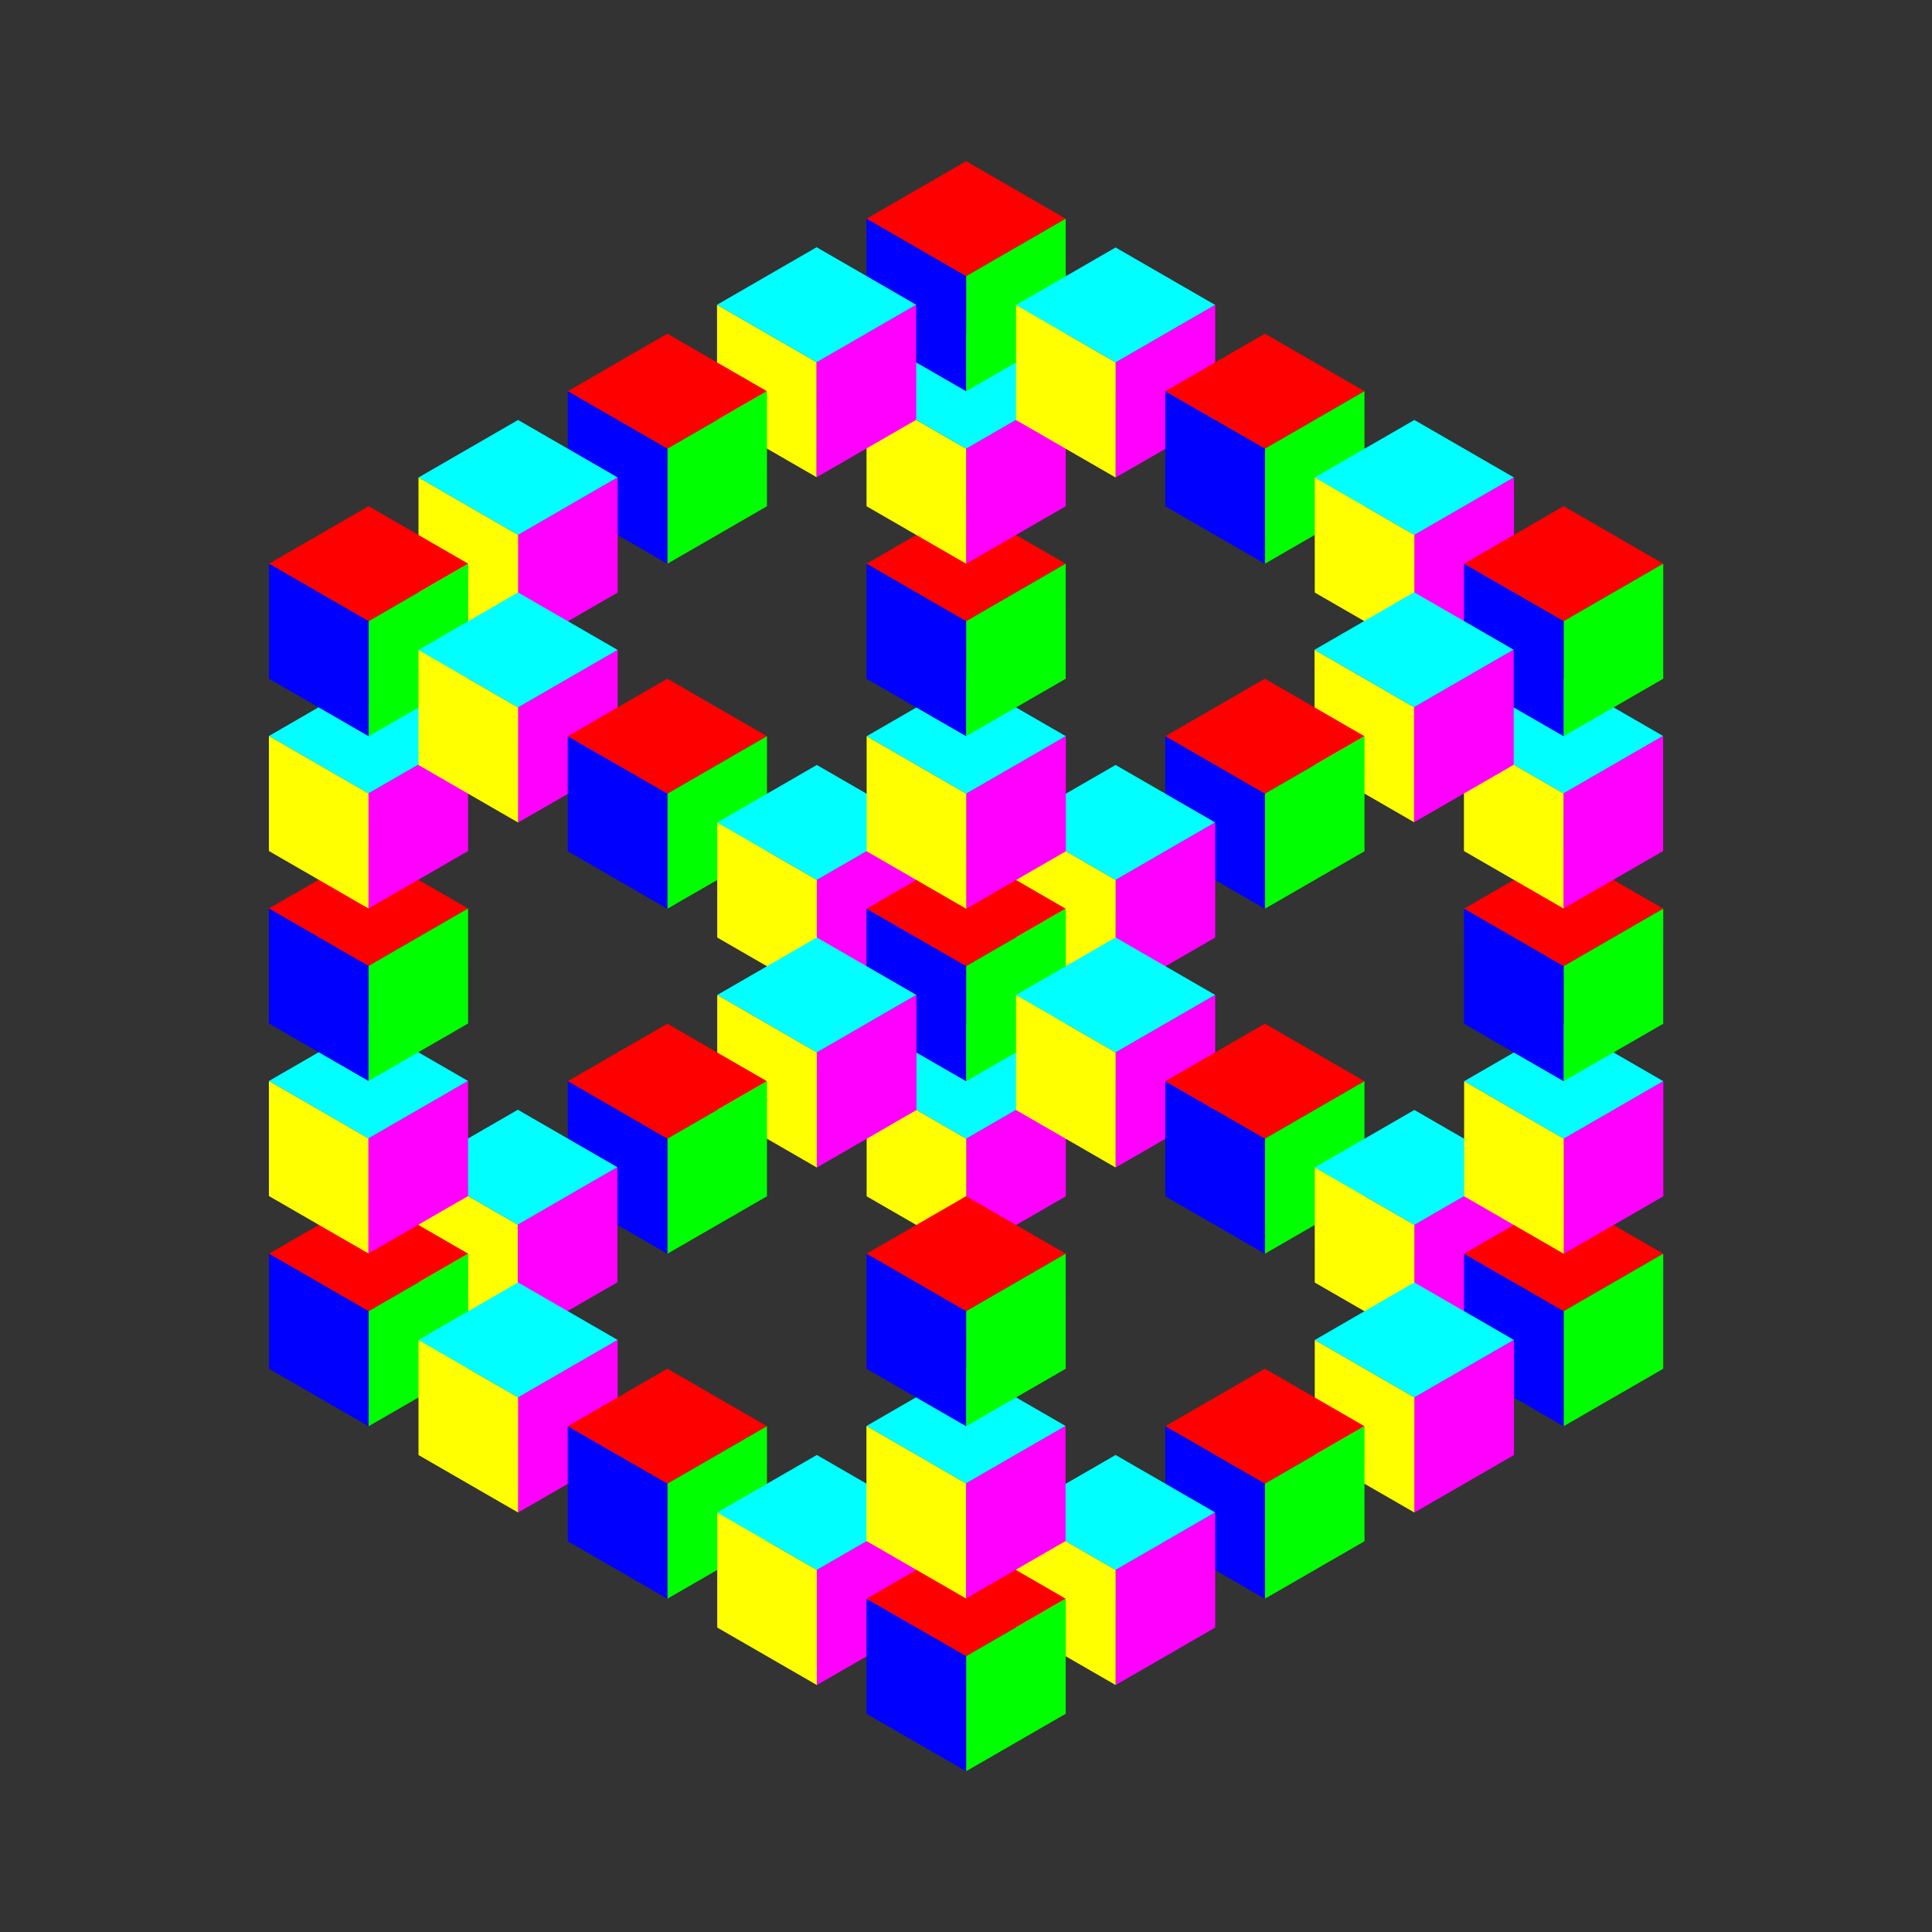 <svg:svg xmlns:dc="http://purl.org/dc/elements/1.1/" xmlns:ns1="http://www.inkscape.org/namespaces/inkscape" xmlns:ns3="http://web.resource.org/cc/" xmlns:rdf="http://www.w3.org/1999/02/22-rdf-syntax-ns#" xmlns:svg="http://www.w3.org/2000/svg" height="791.998" id="svg2" version="1.1" viewBox="-40.231 -35.993 791.998 791.998" width="791.998" ns1:version="0.91 r13725">
  <svg:rect x="-40.231" y="-35.993" width="791.998" height="791.998" fill="#333333" stroke="none"/>
  <svg:g id="layer1" transform="translate(0 -332.36)">
    <svg:path d="m294.54 444.87-0.009 47.134-40.824-23.559-0.003-47.155 40.836 23.58z" id="path3019" style="fill:#ffff00" />
    <svg:g id="g3005" transform="matrix(.786 0 0 .786 -8.459 29.89)">
      <svg:path d="m307.63 513.07-51.938 30 51.938 30 51.969-30-51.969-30z" id="path3007" style="fill:#ff0000" />
      <svg:path d="m307.63 573.07 0.012 59.979 51.949-29.979 0.004-60.006-51.965 30.007z" id="path3009" style="fill:#00ff00" />
      <svg:path d="m307.65 573.07-0.012 59.979-51.949-29.979-0.004-60.006 51.965 30.007z" id="path3011" style="fill:#0000ff" />
    </svg:g>
    <svg:g id="g2997" transform="matrix(.786 0 0 .786 -288.68 19.083)">
      <svg:path d="m586.29 571.81-51.938 30 51.938 30 51.969-30-51.969-30z" id="path2999" style="fill:#00ffff" />
      <svg:path d="m586.29 631.82 0.012 59.979 51.949-29.979 0.004-60.006-51.965 30.007z" id="path3001" style="fill:#ff00ff" />
      <svg:path d="m586.32 631.82-0.012 59.979-51.949-29.979-0.004-60.006 51.965 30.007z" id="path3003" style="fill:#ffff00" />
    </svg:g>
    <svg:path d="m110.81 574.5-40.81 23.58l40.814 23.575 40.839-23.575-40.839-23.575z" id="path3087" style="fill:#00ffff" />
    <svg:g id="g2981" transform="matrix(.786 0 0 .786 -130.93 100.6)">
      <svg:path d="m307.63 513.07-51.938 30 51.938 30 51.969-30-51.969-30z" id="path2983" style="fill:#ff0000" />
      <svg:path d="m307.63 573.07 0.012 59.979 51.949-29.979 0.004-60.006-51.965 30.007z" id="path2985" style="fill:#00ff00" />
      <svg:path d="m307.65 573.07-0.012 59.979-51.949-29.979-0.004-60.006 51.965 30.007z" id="path2987" style="fill:#0000ff" />
    </svg:g>
    <svg:path d="m110.81 645.22-40.814 23.575 40.814 23.575 40.839-23.575-40.839-23.575z" id="path3119" style="fill:#ff0000" />
    <svg:path d="m110.82 621.66 0.009 47.134 40.824-23.559 0.003-47.155-40.836 23.58z" id="path3089" style="fill:#ff00ff" />
    <svg:g id="g2989" transform="matrix(.786 0 0 .786 -288.68 89.797)">
      <svg:path d="m586.29 571.81-51.938 30 51.938 30 51.969-30-51.969-30z" id="path2991" style="fill:#00ffff" />
      <svg:path d="m586.29 631.82 0.012 59.979 51.949-29.979 0.004-60.006-51.965 30.007z" id="path2993" style="fill:#ff00ff" />
      <svg:path d="m586.32 631.82-0.012 59.979-51.949-29.979-0.004-60.006 51.965 30.007z" id="path2995" style="fill:#ffff00" />
    </svg:g>
    <svg:g id="g2944" transform="matrix(.786 0 0 .786 -8.459 171.32)">
      <svg:path d="m307.63 513.07-51.938 30 51.938 30 51.969-30-51.969-30z" id="path2946" style="fill:#ff0000" />
      <svg:path d="m307.63 573.07 0.012 59.979 51.949-29.979 0.004-60.006-51.965 30.007z" id="path2948" style="fill:#00ff00" />
      <svg:path d="m307.65 573.07-0.012 59.979-51.949-29.979-0.004-60.006 51.965 30.007z" id="path2950" style="fill:#0000ff" />
    </svg:g>
    <svg:path d="m539.48 586.3-0.009 47.134-40.824-23.559-0.003-47.155 40.836 23.58z" id="path3271" style="fill:#ffff00" />
    <svg:g id="g2928" transform="matrix(.786 0 0 .786 236.48 171.32)">
      <svg:path d="m307.63 513.07-51.938 30 51.938 30 51.969-30-51.969-30z" id="path2930" style="fill:#ff0000" />
      <svg:path d="m307.63 573.07 0.012 59.979 51.949-29.979 0.004-60.006-51.965 30.007z" id="path2932" style="fill:#00ff00" />
      <svg:path d="m307.65 573.07-0.012 59.979-51.949-29.979-0.004-60.006 51.965 30.007z" id="path2934" style="fill:#0000ff" />
    </svg:g>
    <svg:g id="g2920" transform="matrix(.786 0 0 .786 -104.97 266.58)">
      <svg:path d="m586.29 571.81-51.938 30 51.938 30 51.969-30-51.969-30z" id="path2922" style="fill:#00ffff" />
      <svg:path d="m586.29 631.82 0.012 59.979 51.949-29.979 0.004-60.006-51.965 30.007z" id="path2924" style="fill:#ff00ff" />
      <svg:path d="m586.32 631.82-0.012 59.979-51.949-29.979-0.004-60.006 51.965 30.007z" id="path2926" style="fill:#ffff00" />
    </svg:g>
    <svg:g id="g2912" transform="matrix(.786 0 0 .786 -166.21 160.51)">
      <svg:path d="m586.29 571.81-51.938 30 51.938 30 51.969-30-51.969-30z" id="path2914" style="fill:#00ffff" />
      <svg:path d="m586.29 631.82 0.012 59.979 51.949-29.979 0.004-60.006-51.965 30.007z" id="path2916" style="fill:#ff00ff" />
      <svg:path d="m586.32 631.82-0.012 59.979-51.949-29.979-0.004-60.006 51.965 30.007z" id="path2918" style="fill:#ffff00" />
    </svg:g>
    <svg:g id="g2888" transform="matrix(.786 0 0 .786 -43.735 160.51)">
      <svg:path d="m586.29 571.81-51.938 30 51.938 30 51.969-30-51.969-30z" id="path2890" style="fill:#00ffff" />
      <svg:path d="m586.29 631.82 0.012 59.979 51.949-29.979 0.004-60.006-51.965 30.007z" id="path2892" style="fill:#ff00ff" />
      <svg:path d="m586.32 631.82-0.012 59.979-51.949-29.979-0.004-60.006 51.965 30.007z" id="path2894" style="fill:#ffff00" />
    </svg:g>
    <svg:g id="g2878" transform="matrix(.786 0 0 .786 114.01 242.03)">
      <svg:path d="m307.63 513.07-51.938 30 51.938 30 51.969-30-51.969-30z" id="path2812" style="fill:#ff0000" />
      <svg:path d="m307.63 573.07 0.012 59.979 51.949-29.979 0.004-60.006-51.965 30.007z" id="path2868" style="fill:#00ff00" />
      <svg:path d="m307.65 573.07-0.012 59.979-51.949-29.979-0.004-60.006 51.965 30.007z" id="path2870" style="fill:#0000ff" />
    </svg:g>
    <svg:g id="g2883" transform="matrix(.786 0 0 .786 -104.97 125.15)">
      <svg:path d="m586.29 571.81-51.938 30 51.938 30 51.969-30-51.969-30z" id="path2872" style="fill:#00ffff" />
      <svg:path d="m586.29 631.82 0.012 59.979 51.949-29.979 0.004-60.006-51.965 30.007z" id="path2874" style="fill:#ff00ff" />
      <svg:path d="m586.32 631.82-0.012 59.979-51.949-29.979-0.004-60.006 51.965 30.007z" id="path2876" style="fill:#ffff00" />
    </svg:g>
    <svg:g id="g2936" transform="matrix(.786 0 0 .786 114.01 100.6)">
      <svg:path d="m307.63 513.07-51.938 30 51.938 30 51.969-30-51.969-30z" id="path2938" style="fill:#ff0000" />
      <svg:path d="m307.63 573.07 0.012 59.979 51.949-29.979 0.004-60.006-51.965 30.007z" id="path2940" style="fill:#00ff00" />
      <svg:path d="m307.65 573.07-0.012 59.979-51.949-29.979-0.004-60.006 51.965 30.007z" id="path2942" style="fill:#0000ff" />
    </svg:g>
    <svg:g id="g3043" transform="matrix(.786 0 0 .786 82.052 153.26)">
      <svg:path d="m348.3 416.09 0.012 59.979 51.949-29.979 0.004-60.006-51.965 30.007z" id="path3033" style="fill:#ff00ff" />
      <svg:path d="m348.32 416.09-0.012 59.979-51.949-29.979-0.004-60.006 51.965 30.007z" id="path3035" style="fill:#ffff00" />
      <svg:path d="m348.3 356.08-51.938 30 51.938 30 51.969-30-51.969-30z" id="path3031" style="fill:#00ffff" />
    </svg:g>
    <svg:g id="g3021" transform="matrix(.786 0 0 .786 114.01 -40.824)">
      <svg:path d="m307.63 513.07-51.938 30 51.938 30 51.969-30-51.969-30z" id="path3023" style="fill:#ff0000" />
      <svg:path d="m307.63 573.07 0.012 59.979 51.949-29.979 0.004-60.006-51.965 30.007z" id="path3025" style="fill:#00ff00" />
      <svg:path d="m307.65 573.07-0.012 59.979-51.949-29.979-0.004-60.006 51.965 30.007z" id="path3027" style="fill:#0000ff" />
    </svg:g>
    <svg:path d="m294.52 444.87 0.009 47.134 40.824-23.559 0.003-47.155-40.836 23.58z" id="path3017" style="fill:#ff00ff" />
    <svg:path d="m294.52 397.72-40.814 23.575 40.814 23.575 40.839-23.575-40.839-23.575z" id="path3015" style="fill:#00ffff" />
    <svg:g id="g2896" transform="matrix(.786 0 0 .786 -43.736 231.22)">
      <svg:path d="m586.29 571.81-51.938 30 51.938 30 51.969-30-51.969-30z" id="path2898" style="fill:#00ffff" />
      <svg:path d="m586.29 631.82 0.012 59.979 51.949-29.979 0.004-60.006-51.965 30.007z" id="path2900" style="fill:#ff00ff" />
      <svg:path d="m586.32 631.82-0.012 59.979-51.949-29.979-0.004-60.006 51.965 30.007z" id="path2902" style="fill:#ffff00" />
    </svg:g>
    <svg:g id="g2904" transform="matrix(.786 0 0 .786 -166.21 231.22)">
      <svg:path d="m586.29 571.81-51.938 30 51.938 30 51.969-30-51.969-30z" id="path2906" style="fill:#00ffff" />
      <svg:path d="m586.29 631.82 0.012 59.979 51.949-29.979 0.004-60.006-51.965 30.007z" id="path2908" style="fill:#ff00ff" />
      <svg:path d="m586.32 631.82-0.012 59.979-51.949-29.979-0.004-60.006 51.965 30.007z" id="path2910" style="fill:#ffff00" />
    </svg:g>
    <svg:g id="g2952" transform="matrix(.786 0 0 .786 -8.459 312.75)">
      <svg:path d="m307.63 513.07-51.938 30 51.938 30 51.969-30-51.969-30z" id="path2954" style="fill:#ff0000" />
      <svg:path d="m307.63 573.07 0.012 59.979 51.949-29.979 0.004-60.006-51.965 30.007z" id="path2956" style="fill:#00ff00" />
      <svg:path d="m307.65 573.07-0.012 59.979-51.949-29.979-0.004-60.006 51.965 30.007z" id="path2958" style="fill:#0000ff" />
    </svg:g>
    <svg:path d="m355.76 857.36-40.814 23.575 40.814 23.575 40.839-23.575-40.839-23.575z" id="path3192" style="fill:#00ffff" />
    <svg:g id="g2960" transform="matrix(.786 0 0 .786 114.01 383.46)">
      <svg:path d="m307.63 513.07-51.938 30 51.938 30 51.969-30-51.969-30z" id="path2962" style="fill:#ff0000" />
      <svg:path d="m307.63 573.07 0.012 59.979 51.949-29.979 0.004-60.006-51.965 30.007z" id="path2964" style="fill:#00ff00" />
      <svg:path d="m307.65 573.07-0.012 59.979-51.949-29.979-0.004-60.006 51.965 30.007z" id="path2966" style="fill:#0000ff" />
    </svg:g>
    <svg:g id="g2968" transform="matrix(.786 0 0 .786 236.48 312.75)">
      <svg:path d="m307.63 513.07-51.938 30 51.938 30 51.969-30-51.969-30z" id="path2970" style="fill:#ff0000" />
      <svg:path d="m307.63 573.07 0.012 59.979 51.949-29.979 0.004-60.006-51.965 30.007z" id="path2972" style="fill:#00ff00" />
      <svg:path d="m307.65 573.07-0.012 59.979-51.949-29.979-0.004-60.006 51.965 30.007z" id="path2974" style="fill:#0000ff" />
    </svg:g>
    <svg:g id="g3053" transform="matrix(.786 0 0 .786 -43.736 -51.631)">
      <svg:path d="m586.29 571.81-51.938 30 51.938 30 51.969-30-51.969-30z" id="path3055" style="fill:#00ffff" />
      <svg:path d="m586.29 631.82 0.012 59.979 51.949-29.979 0.004-60.006-51.965 30.007z" id="path3057" style="fill:#ff00ff" />
      <svg:path d="m586.32 631.82-0.012 59.979-51.949-29.979-0.004-60.006 51.965 30.007z" id="path3059" style="fill:#ffff00" />
    </svg:g>
    <svg:g id="g3061" transform="matrix(.786 0 0 .786 236.48 29.89)">
      <svg:path d="m307.63 513.07-51.938 30 51.938 30 51.969-30-51.969-30z" id="path3063" style="fill:#ff0000" />
      <svg:path d="m307.63 573.07 0.012 59.979 51.949-29.979 0.004-60.006-51.965 30.007z" id="path3065" style="fill:#00ff00" />
      <svg:path d="m307.65 573.07-0.012 59.979-51.949-29.979-0.004-60.006 51.965 30.007z" id="path3067" style="fill:#0000ff" />
    </svg:g>
    <svg:g id="g3069" transform="matrix(.786 0 0 .786 78.734 19.083)">
      <svg:path d="m586.29 571.81-51.938 30 51.938 30 51.969-30-51.969-30z" id="path3071" style="fill:#00ffff" />
      <svg:path d="m586.29 631.82 0.012 59.979 51.949-29.979 0.004-60.006-51.965 30.007z" id="path3073" style="fill:#ff00ff" />
      <svg:path d="m586.32 631.82-0.012 59.979-51.949-29.979-0.004-60.006 51.965 30.007z" id="path3075" style="fill:#ffff00" />
    </svg:g>
    <svg:path d="m600.7 574.5-40.814 23.575 40.814 23.575 40.839-23.575-40.839-23.575z" id="path3259" style="fill:#00ffff" />
    <svg:g id="g3077" transform="matrix(.786 0 0 .786 358.95 100.6)">
      <svg:path d="m307.63 513.07-51.938 30 51.938 30 51.969-30-51.969-30z" id="path3079" style="fill:#ff0000" />
      <svg:path d="m307.63 573.07 0.012 59.979 51.949-29.979 0.004-60.006-51.965 30.007z" id="path3081" style="fill:#00ff00" />
      <svg:path d="m307.65 573.07-0.012 59.979-51.949-29.979-0.004-60.006 51.965 30.007z" id="path3083" style="fill:#0000ff" />
    </svg:g>
    <svg:path d="m539.46 539.15-40.814 23.575 40.814 23.575 40.839-23.575-40.839-23.575z" id="path3267" style="fill:#00ffff" />
    <svg:path d="m110.84 621.66-0.009 47.134-40.824-23.559-0.003-47.155 40.836 23.58z" id="path3091" style="fill:#ffff00" />
    <svg:path d="m110.81 715.93-40.814 23.575 40.814 23.575 40.839-23.575-40.839-23.575z" id="path3127" style="fill:#00ffff" />
    <svg:path d="m110.82 692.37 0.009 47.134 40.824-23.559 0.003-47.155-40.836 23.58z" id="path3121" style="fill:#00ff00" />
    <svg:path d="m110.84 692.37-0.009 47.134-40.824-23.559-0.003-47.155 40.836 23.58z" id="path3123" style="fill:#0000ff" />
    <svg:path d="m172.07 798.44-0.009 47.134-40.824-23.559-0.003-47.155 40.836 23.58z" id="path3147" style="fill:#ffff00" />
    <svg:g id="g3133" transform="matrix(.786 0 0 .786 -130.93 383.46)">
      <svg:path d="m307.63 513.07-51.938 30 51.938 30 51.969-30-51.969-30z" id="path3135" style="fill:#ff0000" />
      <svg:path d="m307.63 573.07 0.012 59.979 51.949-29.979 0.004-60.006-51.965 30.007z" id="path3137" style="fill:#00ff00" />
      <svg:path d="m307.65 573.07-0.012 59.979-51.949-29.979-0.004-60.006 51.965 30.007z" id="path3139" style="fill:#0000ff" />
    </svg:g>
    <svg:path d="m110.84 763.09-0.009 47.134-40.824-23.559-0.003-47.155 40.836 23.58z" id="path3131" style="fill:#ffff00" />
    <svg:path d="m172.05 751.29-40.814 23.575 40.814 23.575 40.839-23.575-40.839-23.575z" id="path3143" style="fill:#00ffff" />
    <svg:path d="m110.82 763.09 0.009 47.134 40.824-23.559 0.003-47.155-40.836 23.58z" id="path3129" style="fill:#ff00ff" />
    <svg:path d="m172.05 798.44 0.009 47.134 40.824-23.559 0.003-47.155-40.836 23.58z" id="path3145" style="fill:#ff00ff" />
    <svg:g id="g3158" transform="matrix(.786 0 0 .786 -288.68 372.65)">
      <svg:path d="m586.29 571.81-51.938 30 51.938 30 51.969-30-51.969-30z" id="path3160" style="fill:#00ffff" />
      <svg:path d="m586.29 631.82 0.012 59.979 51.949-29.979 0.004-60.006-51.965 30.007z" id="path3162" style="fill:#ff00ff" />
      <svg:path d="m586.32 631.82-0.012 59.979-51.949-29.979-0.004-60.006 51.965 30.007z" id="path3164" style="fill:#ffff00" />
    </svg:g>
    <svg:g id="g3166" transform="matrix(.786 0 0 .786 -8.459 454.17)">
      <svg:path d="m307.63 513.07-51.938 30 51.938 30 51.969-30-51.969-30z" id="path3168" style="fill:#ff0000" />
      <svg:path d="m307.63 573.07 0.012 59.979 51.949-29.979 0.004-60.006-51.965 30.007z" id="path3170" style="fill:#00ff00" />
      <svg:path d="m307.65 573.07-0.012 59.979-51.949-29.979-0.004-60.006 51.965 30.007z" id="path3172" style="fill:#0000ff" />
    </svg:g>
    <svg:g id="g3174" transform="matrix(.786 0 0 .786 -166.21 443.37)">
      <svg:path d="m586.29 571.81-51.938 30 51.938 30 51.969-30-51.969-30z" id="path3176" style="fill:#00ffff" />
      <svg:path d="m586.29 631.82 0.012 59.979 51.949-29.979 0.004-60.006-51.965 30.007z" id="path3178" style="fill:#ff00ff" />
      <svg:path d="m586.32 631.82-0.012 59.979-51.949-29.979-0.004-60.006 51.965 30.007z" id="path3180" style="fill:#ffff00" />
    </svg:g>
    <svg:g id="g3233" transform="matrix(.786 0 0 .786 78.734 301.94)">
      <svg:path d="m586.29 571.81-51.938 30 51.938 30 51.969-30-51.969-30z" id="path3235" style="fill:#00ffff" />
      <svg:path d="m586.29 631.82 0.012 59.979 51.949-29.979 0.004-60.006-51.965 30.007z" id="path3237" style="fill:#ff00ff" />
      <svg:path d="m586.32 631.82-0.012 59.979-51.949-29.979-0.004-60.006 51.965 30.007z" id="path3239" style="fill:#ffff00" />
    </svg:g>
    <svg:g id="g3225" transform="matrix(.786 0 0 .786 358.95 383.46)">
      <svg:path d="m307.63 513.07-51.938 30 51.938 30 51.969-30-51.969-30z" id="path3227" style="fill:#ff0000" />
      <svg:path d="m307.63 573.07 0.012 59.979 51.949-29.979 0.004-60.006-51.965 30.007z" id="path3229" style="fill:#00ff00" />
      <svg:path d="m307.65 573.07-0.012 59.979-51.949-29.979-0.004-60.006 51.965 30.007z" id="path3231" style="fill:#0000ff" />
    </svg:g>
    <svg:g id="g3217" transform="matrix(.786 0 0 .786 78.735 372.65)">
      <svg:path d="m586.29 571.81-51.938 30 51.938 30 51.969-30-51.969-30z" id="path3219" style="fill:#00ffff" />
      <svg:path d="m586.29 631.82 0.012 59.979 51.949-29.979 0.004-60.006-51.965 30.007z" id="path3221" style="fill:#ff00ff" />
      <svg:path d="m586.32 631.82-0.012 59.979-51.949-29.979-0.004-60.006 51.965 30.007z" id="path3223" style="fill:#ffff00" />
    </svg:g>
    <svg:g id="g3209" transform="matrix(.786 0 0 .786 236.48 454.17)">
      <svg:path d="m307.63 513.07-51.938 30 51.938 30 51.969-30-51.969-30z" id="path3211" style="fill:#ff0000" />
      <svg:path d="m307.63 573.07 0.012 59.979 51.949-29.979 0.004-60.006-51.965 30.007z" id="path3213" style="fill:#00ff00" />
      <svg:path d="m307.65 573.07-0.012 59.979-51.949-29.979-0.004-60.006 51.965 30.007z" id="path3215" style="fill:#0000ff" />
    </svg:g>
    <svg:g id="g3201" transform="matrix(.786 0 0 .786 -43.736 443.37)">
      <svg:path d="m586.29 571.81-51.938 30 51.938 30 51.969-30-51.969-30z" id="path3203" style="fill:#00ffff" />
      <svg:path d="m586.29 631.82 0.012 59.979 51.949-29.979 0.004-60.006-51.965 30.007z" id="path3205" style="fill:#ff00ff" />
      <svg:path d="m586.32 631.82-0.012 59.979-51.949-29.979-0.004-60.006 51.965 30.007z" id="path3207" style="fill:#ffff00" />
    </svg:g>
    <svg:g id="g3182" transform="matrix(.786 0 0 .786 114.01 524.89)">
      <svg:path d="m307.63 513.07-51.938 30 51.938 30 51.969-30-51.969-30z" id="path3184" style="fill:#ff0000" />
      <svg:path d="m307.63 573.07 0.012 59.979 51.949-29.979 0.004-60.006-51.965 30.007z" id="path3186" style="fill:#00ff00" />
      <svg:path d="m307.65 573.07-0.012 59.979-51.949-29.979-0.004-60.006 51.965 30.007z" id="path3188" style="fill:#0000ff" />
    </svg:g>
    <svg:path d="m355.76 904.51 0.009 47.134 40.824-23.559 0.003-47.155-40.836 23.58z" id="path3194" style="fill:#ff00ff" />
    <svg:path d="m355.78 904.51-0.009 47.134-40.824-23.559-0.003-47.155 40.836 23.58z" id="path3196" style="fill:#ffff00" />
    <svg:g id="g3241" transform="matrix(.786 0 0 .786 139.97 266.58)">
      <svg:path d="m586.29 571.81-51.938 30 51.938 30 51.969-30-51.969-30z" id="path3243" style="fill:#00ffff" />
      <svg:path d="m586.29 631.82 0.012 59.979 51.949-29.979 0.004-60.006-51.965 30.007z" id="path3245" style="fill:#ff00ff" />
      <svg:path d="m586.32 631.82-0.012 59.979-51.949-29.979-0.004-60.006 51.965 30.007z" id="path3247" style="fill:#ffff00" />
    </svg:g>
    <svg:g id="g3249" transform="matrix(.786 0 0 .786 358.95 242.03)">
      <svg:path d="m307.63 513.07-51.938 30 51.938 30 51.969-30-51.969-30z" id="path3251" style="fill:#ff0000" />
      <svg:path d="m307.63 573.07 0.012 59.979 51.949-29.979 0.004-60.006-51.965 30.007z" id="path3253" style="fill:#00ff00" />
      <svg:path d="m307.65 573.07-0.012 59.979-51.949-29.979-0.004-60.006 51.965 30.007z" id="path3255" style="fill:#0000ff" />
    </svg:g>
    <svg:path d="m600.7 621.66 0.009 47.134 40.824-23.559 0.003-47.155-40.836 23.58z" id="path3261" style="fill:#ff00ff" />
    <svg:path d="m600.72 621.66-0.009 47.134-40.824-23.559-0.003-47.155 40.836 23.58z" id="path3263" style="fill:#ffff00" />
    <svg:path d="m539.46 586.3 0.009 47.134 40.824-23.559 0.003-47.155-40.836 23.58z" id="path3269" style="fill:#ff00ff" />
  </svg:g>
</svg:svg>